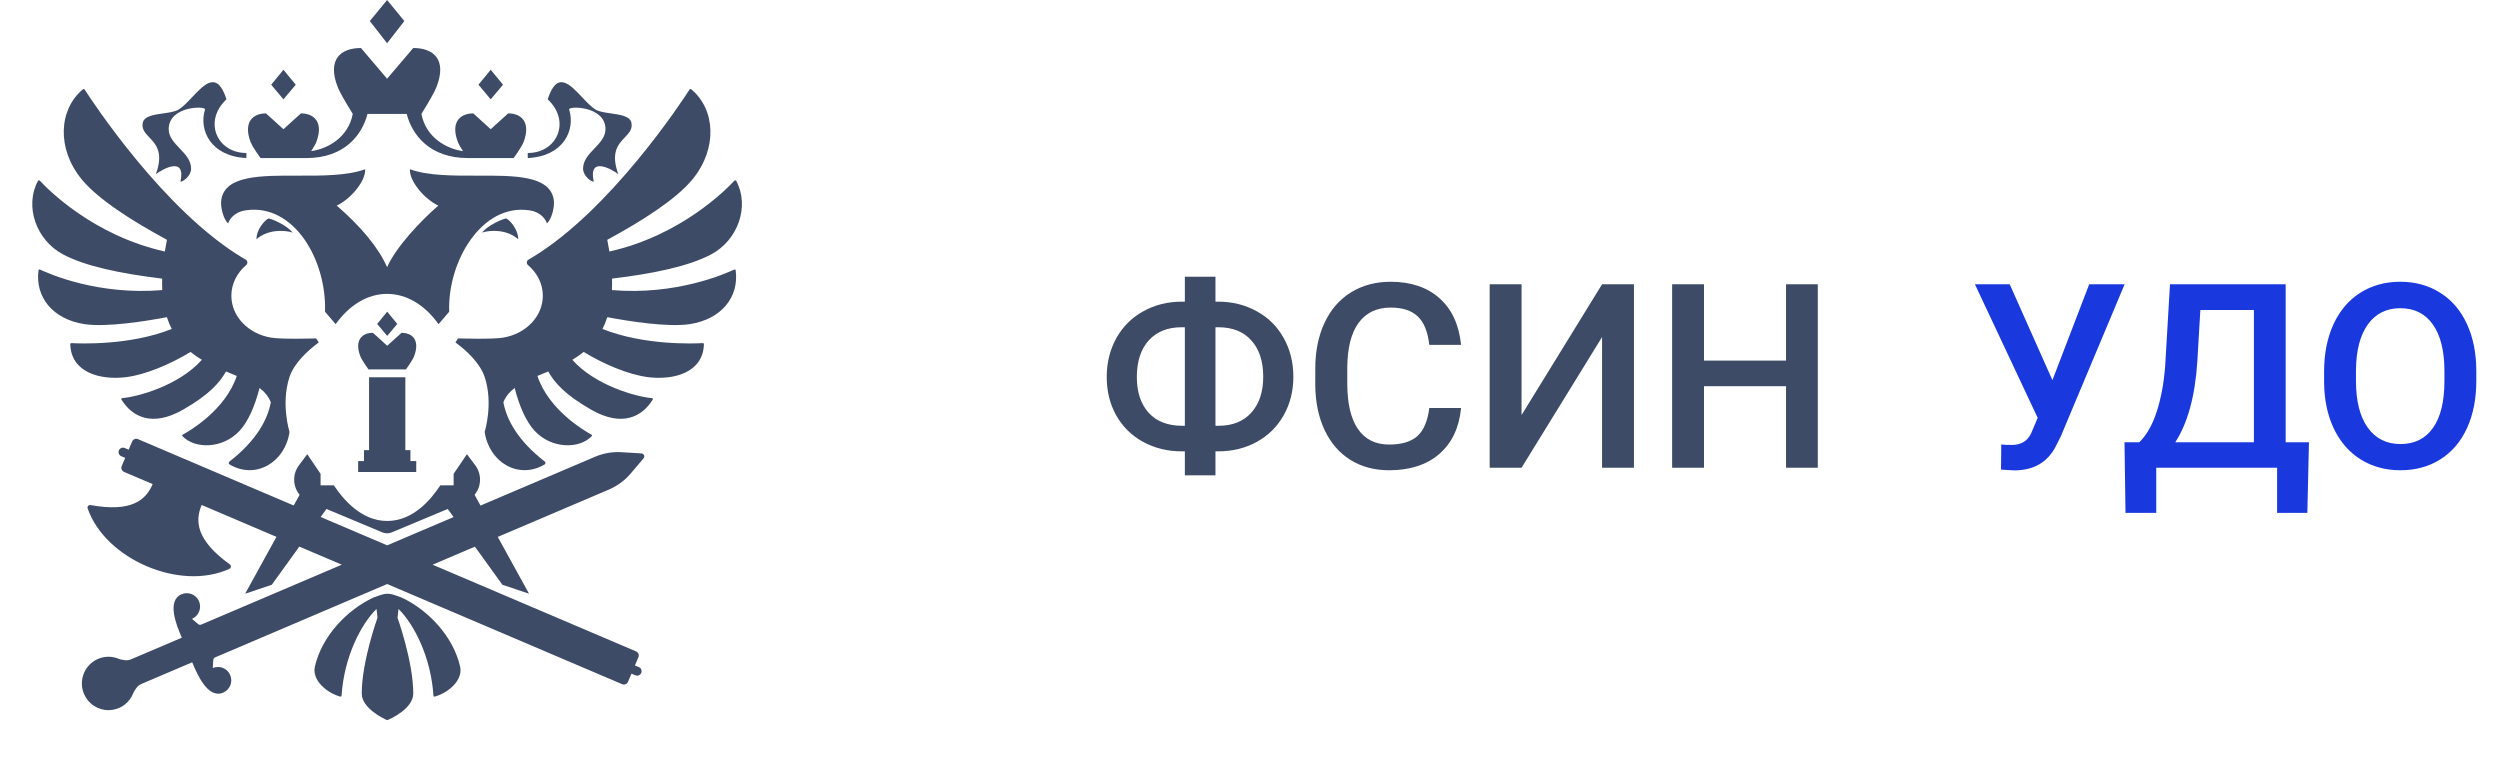 <svg width="155" height="48" viewBox="0 0 155 48" fill="none" xmlns="http://www.w3.org/2000/svg">
<path d="M127.25 23.57L129.531 17.625H131.727L127.766 27.062L127.406 27.773C126.885 28.701 126.042 29.164 124.875 29.164L124.062 29.117L124.078 27.555C124.203 27.576 124.424 27.586 124.742 27.586C125.305 27.586 125.701 27.346 125.93 26.867L126.336 25.906L122.445 17.625H124.602L127.25 23.57ZM143.055 31.797H141.18V29H133.688V31.797H131.781L131.719 27.422H132.633C133.086 26.984 133.448 26.349 133.719 25.516C133.99 24.677 134.164 23.729 134.242 22.672L134.539 17.625H141.711V27.422H143.156L143.055 31.797ZM134.867 27.422H139.742V19.219H136.422L136.234 22.422C136.094 24.562 135.638 26.229 134.867 27.422ZM153.531 23.609C153.531 24.724 153.339 25.703 152.953 26.547C152.568 27.385 152.016 28.031 151.297 28.484C150.583 28.932 149.76 29.156 148.828 29.156C147.906 29.156 147.083 28.932 146.359 28.484C145.641 28.031 145.083 27.388 144.688 26.555C144.297 25.721 144.099 24.76 144.094 23.672V23.031C144.094 21.922 144.289 20.943 144.68 20.094C145.076 19.245 145.63 18.596 146.344 18.148C147.062 17.695 147.885 17.469 148.812 17.469C149.74 17.469 150.56 17.693 151.273 18.141C151.992 18.583 152.547 19.224 152.938 20.062C153.328 20.896 153.526 21.867 153.531 22.977V23.609ZM151.555 23.016C151.555 21.755 151.315 20.789 150.836 20.117C150.362 19.445 149.688 19.109 148.812 19.109C147.958 19.109 147.289 19.445 146.805 20.117C146.326 20.784 146.081 21.729 146.07 22.953V23.609C146.07 24.859 146.312 25.826 146.797 26.508C147.286 27.19 147.964 27.531 148.828 27.531C149.703 27.531 150.375 27.198 150.844 26.531C151.318 25.865 151.555 24.891 151.555 23.609V23.016Z" fill="#1939DE"/>
<path d="M75.359 18.703H75.531C76.406 18.703 77.201 18.901 77.914 19.297C78.633 19.688 79.19 20.24 79.586 20.953C79.987 21.667 80.188 22.469 80.188 23.359C80.188 24.245 79.987 25.042 79.586 25.75C79.19 26.453 78.638 27 77.93 27.391C77.227 27.781 76.438 27.979 75.562 27.984H75.359V29.469H73.461V27.984H73.273C72.393 27.984 71.594 27.789 70.875 27.398C70.156 27.003 69.599 26.453 69.203 25.75C68.812 25.047 68.617 24.255 68.617 23.375C68.617 22.484 68.815 21.682 69.211 20.969C69.607 20.255 70.162 19.701 70.875 19.305C71.588 18.904 72.388 18.703 73.273 18.703H73.461V17.156H75.359V18.703ZM73.273 20.289C72.398 20.289 71.713 20.562 71.219 21.109C70.729 21.656 70.484 22.412 70.484 23.375C70.484 24.312 70.729 25.052 71.219 25.594C71.708 26.13 72.401 26.398 73.297 26.398H73.461V20.289H73.273ZM75.359 20.289V26.398H75.547C76.422 26.398 77.102 26.125 77.586 25.578C78.076 25.031 78.32 24.292 78.32 23.359C78.32 22.406 78.076 21.656 77.586 21.109C77.102 20.562 76.414 20.289 75.523 20.289H75.359ZM90.586 25.297C90.471 26.51 90.023 27.458 89.242 28.141C88.461 28.818 87.422 29.156 86.125 29.156C85.219 29.156 84.419 28.943 83.727 28.516C83.039 28.083 82.508 27.471 82.133 26.68C81.758 25.888 81.562 24.969 81.547 23.922V22.859C81.547 21.787 81.737 20.841 82.117 20.023C82.497 19.206 83.042 18.576 83.75 18.133C84.463 17.69 85.287 17.469 86.219 17.469C87.474 17.469 88.484 17.81 89.25 18.492C90.016 19.174 90.461 20.138 90.586 21.383H88.617C88.523 20.565 88.284 19.977 87.898 19.617C87.518 19.253 86.958 19.07 86.219 19.07C85.359 19.07 84.698 19.385 84.234 20.016C83.776 20.641 83.542 21.56 83.531 22.773V23.781C83.531 25.01 83.75 25.948 84.188 26.594C84.63 27.24 85.276 27.562 86.125 27.562C86.901 27.562 87.484 27.388 87.875 27.039C88.266 26.69 88.513 26.109 88.617 25.297H90.586ZM99.328 17.625H101.305V29H99.328V20.898L94.336 29H92.359V17.625H94.336V25.734L99.328 17.625ZM112.703 29H110.734V23.945H105.648V29H103.672V17.625H105.648V22.359H110.734V17.625H112.703V29Z" fill="#3D4B66"/>
<path d="M24 0L25.07 1.305L24 2.68L22.928 1.306L24 0ZM29.884 14.419C30.451 14.244 31.44 14.229 32.128 14.833C32.128 14.188 31.571 13.616 31.377 13.543C31.122 13.589 30.256 13.963 29.884 14.419ZM15.9 14.833C16.59 14.23 17.578 14.243 18.145 14.419C17.775 13.962 16.907 13.589 16.653 13.543C16.459 13.616 15.901 14.188 15.901 14.833H15.9ZM31.187 5.252L30.425 4.325L29.664 5.252L30.424 6.159L31.187 5.252ZM17.574 4.325L18.336 5.252L17.574 6.159L16.813 5.252L17.574 4.325Z" fill="#3D4B66"/>
<path d="M16.154 9.8H18.995C21.385 9.8 22.459 8.334 22.785 7.063H25.215C25.54 8.333 26.615 9.799 29.005 9.799H31.846C31.846 9.799 32.343 9.125 32.468 8.792C32.917 7.591 32.343 7.031 31.506 7.031L30.425 8.011L29.343 7.031C28.506 7.031 27.933 7.591 28.382 8.791C28.439 8.945 28.576 9.171 28.706 9.369C27.698 9.231 26.411 8.541 26.128 7.063C26.128 7.063 26.873 5.88 27.06 5.402C27.732 3.68 26.874 2.977 25.62 2.977L24 4.88L22.38 2.977C21.125 2.977 20.267 3.68 20.94 5.402C21.126 5.88 21.871 7.063 21.871 7.063C21.588 8.541 20.301 9.231 19.293 9.369C19.423 9.171 19.56 8.945 19.617 8.792C20.065 7.591 19.493 7.031 18.656 7.031L17.574 8.011L16.492 7.031C15.655 7.031 15.083 7.591 15.531 8.791C15.656 9.125 16.154 9.799 16.154 9.799V9.8ZM35.288 6.787C35.217 6.559 37.54 6.553 37.54 8.006C37.54 8.488 37.2 8.845 36.855 9.205C36.505 9.572 36.151 9.942 36.151 10.452C36.151 10.922 36.657 11.268 36.813 11.268C36.455 9.645 37.935 10.494 38.334 10.798C37.846 9.456 38.334 8.945 38.741 8.518C38.996 8.249 39.22 8.014 39.152 7.628C39.077 7.201 38.466 7.114 37.874 7.03C37.499 6.977 37.132 6.924 36.914 6.787C36.647 6.62 36.368 6.323 36.087 6.025C35.314 5.204 34.527 4.368 33.957 6.159C35.407 7.505 34.563 9.486 32.722 9.486C32.722 9.486 32.712 9.776 32.728 9.799C34.925 9.692 35.69 8.079 35.288 6.787ZM11.187 11.268C11.544 9.645 10.064 10.494 9.664 10.798C10.153 9.456 9.665 8.945 9.258 8.518C9.003 8.249 8.779 8.014 8.847 7.628C8.922 7.201 9.533 7.114 10.125 7.03C10.5 6.977 10.867 6.924 11.085 6.787C11.352 6.62 11.631 6.323 11.912 6.025C12.685 5.204 13.472 4.368 14.042 6.159C12.592 7.505 13.437 9.486 15.277 9.486C15.277 9.486 15.287 9.776 15.271 9.799C13.075 9.692 12.31 8.079 12.711 6.787C12.781 6.559 10.459 6.553 10.459 8.006C10.459 8.488 10.799 8.845 11.144 9.205C11.494 9.572 11.848 9.942 11.848 10.452C11.848 10.922 11.342 11.268 11.187 11.268ZM29.595 10.89C31.888 10.883 34.051 10.876 34.325 12.337C34.421 12.849 34.175 13.629 33.908 13.853C33.861 13.691 33.613 13.16 32.828 13.041C29.878 12.596 27.74 16.201 27.85 19.325L27.19 20.098C26.332 18.899 25.206 18.221 24 18.221C22.794 18.221 21.669 18.9 20.81 20.098L20.15 19.325C20.26 16.105 18.21 12.591 15.225 13.041C14.441 13.161 14.192 13.691 14.145 13.853C13.878 13.629 13.632 12.849 13.727 12.337C14.001 10.876 16.164 10.883 18.457 10.89C19.959 10.895 21.516 10.9 22.637 10.494C22.691 11.199 21.764 12.329 20.878 12.747C22.355 14.027 23.45 15.322 24 16.564C24.55 15.322 26.048 13.724 27.174 12.747C26.288 12.329 25.362 11.199 25.416 10.494C26.536 10.9 28.094 10.895 29.595 10.89Z" fill="#3D4B66"/>
<path d="M10.647 20.395C10.527 20.16 10.427 19.916 10.347 19.665C9.035 19.913 6.587 20.307 5.217 20.093C3.295 19.793 2.17 18.443 2.387 16.762C2.392 16.719 2.444 16.694 2.487 16.715C3.033 16.975 6.082 18.321 10.06 17.985C10.049 17.748 10.047 17.512 10.054 17.275C7.44 16.956 5.313 16.509 3.926 15.782C2.242 14.897 1.506 12.787 2.354 11.215C2.376 11.175 2.438 11.168 2.47 11.203C2.931 11.703 5.757 14.6 10.218 15.593C10.255 15.359 10.299 15.117 10.35 14.867C8.178 13.693 6.085 12.355 5.073 11.128C3.497 9.218 3.643 6.781 5.14 5.538C5.173 5.511 5.227 5.518 5.249 5.553C5.727 6.296 10.166 13.062 15.039 15.983L15.222 16.089C15.36 16.169 15.376 16.34 15.257 16.441C14.695 16.921 14.345 17.591 14.345 18.334C14.345 19.624 15.4 20.698 16.795 20.931C17.444 21.05 19.6 20.981 19.6 20.981L19.763 21.23C19.063 21.745 18.233 22.52 17.95 23.374C17.4 25.031 17.95 26.779 17.95 26.779C17.682 28.66 15.851 29.757 14.232 28.795C14.167 28.756 14.165 28.663 14.225 28.616C15.937 27.29 16.603 25.97 16.79 24.941C16.65 24.579 16.405 24.295 16.09 24.055C15.797 25.205 15.377 26.14 14.864 26.699C13.8 27.854 12.063 27.839 11.31 27.039C11.284 27.012 11.292 26.969 11.327 26.949C11.74 26.726 13.973 25.434 14.68 23.309C14.458 23.215 14.235 23.122 14.012 23.031C13.609 23.743 12.962 24.474 11.35 25.399C9.425 26.503 8.18 25.835 7.528 24.77C7.505 24.733 7.533 24.686 7.581 24.682C8.482 24.614 11.071 23.93 12.517 22.308C12.27 22.162 12.035 21.999 11.812 21.819C10.541 22.599 8.996 23.233 7.838 23.381C6.227 23.587 4.402 23.103 4.357 21.336C4.357 21.301 4.39 21.271 4.43 21.273C4.947 21.303 8.06 21.431 10.647 20.395ZM37.353 20.395C37.468 20.171 37.569 19.929 37.653 19.665C38.965 19.913 41.413 20.307 42.783 20.093C44.705 19.793 45.83 18.443 45.613 16.762C45.608 16.719 45.556 16.694 45.513 16.715C44.967 16.975 41.918 18.321 37.94 17.985C37.95 17.759 37.953 17.523 37.946 17.275C40.56 16.956 42.687 16.509 44.074 15.782C45.758 14.897 46.494 12.787 45.646 11.215C45.624 11.175 45.562 11.168 45.531 11.203C45.069 11.703 42.243 14.6 37.781 15.593C37.745 15.359 37.701 15.117 37.651 14.867C39.822 13.693 41.915 12.355 42.927 11.128C44.503 9.218 44.357 6.781 42.86 5.538C42.827 5.511 42.773 5.518 42.751 5.553C42.273 6.296 37.834 13.062 32.961 15.983C32.901 16.019 32.84 16.054 32.779 16.089C32.639 16.169 32.624 16.34 32.743 16.441C33.305 16.921 33.655 17.591 33.655 18.334C33.655 19.624 32.6 20.698 31.205 20.931C30.556 21.05 28.4 20.981 28.4 20.981L28.237 21.23C28.937 21.745 29.767 22.52 30.05 23.374C30.6 25.031 30.05 26.779 30.05 26.779C30.318 28.66 32.149 29.757 33.768 28.795C33.833 28.756 33.836 28.663 33.775 28.616C32.063 27.29 31.397 25.97 31.21 24.941C31.35 24.579 31.595 24.295 31.91 24.055C32.203 25.205 32.623 26.14 33.136 26.699C34.2 27.854 35.937 27.839 36.69 27.039C36.716 27.012 36.708 26.969 36.673 26.949C36.26 26.726 34.027 25.434 33.32 23.309C33.542 23.215 33.765 23.122 33.988 23.031C34.391 23.743 35.038 24.474 36.65 25.399C38.575 26.503 39.82 25.835 40.472 24.77C40.495 24.733 40.467 24.686 40.419 24.682C39.518 24.614 36.929 23.93 35.483 22.308C35.727 22.163 35.963 22.002 36.188 21.819C37.459 22.599 39.004 23.233 40.162 23.381C41.773 23.587 43.598 23.103 43.643 21.336C43.643 21.301 43.61 21.271 43.57 21.273C43.053 21.303 39.94 21.431 37.353 20.395Z" fill="#3D4B66"/>
<path fill-rule="evenodd" clip-rule="evenodd" d="M18.532 28.853C18.334 29.118 18.231 29.442 18.239 29.773C18.247 30.104 18.365 30.423 18.576 30.678L18.21 31.341L8.553 27.226C8.486 27.198 8.41 27.197 8.343 27.224C8.275 27.252 8.221 27.305 8.193 27.372L7.977 27.881L7.724 27.773C7.657 27.748 7.583 27.749 7.518 27.777C7.452 27.805 7.4 27.858 7.372 27.923C7.344 27.989 7.343 28.063 7.368 28.13C7.394 28.197 7.444 28.251 7.509 28.281L7.762 28.389L7.547 28.897C7.488 29.037 7.553 29.2 7.693 29.259L9.465 30.014C9.05 30.997 8.161 31.778 5.619 31.314C5.498 31.291 5.394 31.404 5.434 31.521C6.532 34.688 11.191 36.673 14.224 35.266C14.336 35.214 14.344 35.06 14.244 34.988C12.144 33.476 12.087 32.292 12.503 31.308L17.14 33.285L15.2 36.809L16.85 36.257L18.558 33.889L21.191 35.011L12.475 38.725C12.444 38.738 12.409 38.742 12.376 38.737C12.342 38.732 12.311 38.717 12.285 38.695L11.903 38.369C12.105 38.282 12.264 38.12 12.346 37.916C12.427 37.713 12.425 37.485 12.34 37.283C12.298 37.183 12.237 37.092 12.16 37.016C12.082 36.939 11.991 36.879 11.89 36.838C11.79 36.797 11.682 36.777 11.574 36.777C11.465 36.778 11.358 36.8 11.258 36.843C10.304 37.251 10.962 38.807 11.258 39.505L11.272 39.537L8.123 40.879C7.992 40.935 7.847 40.951 7.707 40.926L7.475 40.884C7.444 40.878 7.414 40.869 7.385 40.856C7.18 40.766 6.958 40.719 6.734 40.718C6.509 40.717 6.287 40.762 6.081 40.85C5.678 41.023 5.359 41.348 5.195 41.755C5.032 42.163 5.036 42.618 5.207 43.022C5.335 43.326 5.552 43.585 5.83 43.765C6.107 43.944 6.432 44.037 6.762 44.029C7.092 44.022 7.413 43.916 7.682 43.724C7.951 43.532 8.156 43.264 8.271 42.954C8.282 42.924 8.296 42.895 8.314 42.868L8.445 42.672C8.524 42.553 8.637 42.46 8.768 42.404L11.916 41.062L11.93 41.094C12.225 41.794 12.883 43.35 13.837 42.943C14.039 42.856 14.198 42.694 14.28 42.49C14.361 42.287 14.359 42.059 14.274 41.857C14.232 41.757 14.171 41.666 14.094 41.59C14.016 41.514 13.925 41.454 13.825 41.413C13.724 41.372 13.617 41.352 13.508 41.353C13.4 41.353 13.293 41.376 13.193 41.418L13.223 40.916C13.225 40.882 13.237 40.849 13.257 40.821C13.276 40.793 13.303 40.771 13.335 40.758L24.005 36.21L38.575 42.42C38.715 42.479 38.877 42.413 38.936 42.273L39.151 41.765L39.404 41.873C39.471 41.898 39.545 41.897 39.611 41.869C39.676 41.841 39.728 41.788 39.756 41.723C39.784 41.657 39.785 41.583 39.76 41.516C39.734 41.449 39.684 41.395 39.619 41.365L39.366 41.256L39.581 40.748C39.595 40.715 39.603 40.679 39.603 40.642C39.603 40.606 39.596 40.57 39.583 40.537C39.569 40.503 39.549 40.472 39.524 40.447C39.499 40.421 39.468 40.4 39.435 40.386L26.821 35.011L29.445 33.893L31.15 36.257L32.8 36.809L30.862 33.289L37.747 30.355C38.272 30.131 38.737 29.789 39.106 29.354L39.902 28.416C39.924 28.39 39.939 28.358 39.944 28.324C39.949 28.291 39.945 28.256 39.931 28.224C39.918 28.193 39.896 28.166 39.868 28.146C39.84 28.127 39.807 28.115 39.773 28.113L38.548 28.036C37.98 28.001 37.411 28.099 36.888 28.322L29.792 31.345L29.425 30.677C29.635 30.422 29.754 30.103 29.762 29.773C29.77 29.442 29.667 29.118 29.469 28.853L28.95 28.159L28.125 29.377V30.092H27.3C26.75 30.92 25.65 32.3 24 32.3C22.383 32.3 21.25 30.92 20.7 30.092H19.875V29.377C19.875 29.377 19.317 28.556 19.05 28.159L18.532 28.853ZM28.121 32.058L27.759 31.556L24.282 33.01C24.193 33.047 24.097 33.067 24 33.067C23.903 33.067 23.807 33.047 23.718 33.01L20.241 31.556L19.882 32.054L24.006 33.811L28.121 32.058Z" fill="#3D4B66"/>
<path d="M19.525 41.317C19.969 39.416 21.525 37.817 23.13 37.058C24.025 36.727 24.026 36.727 24.921 37.058C26.526 37.816 28.081 39.416 28.526 41.318C28.729 42.188 27.758 42.973 26.956 43.188C26.916 43.198 26.876 43.17 26.873 43.131C26.721 40.726 25.658 38.685 24.707 37.756C24.681 37.938 24.661 38.12 24.647 38.303C24.647 38.303 25.622 41.017 25.622 42.997C25.622 43.918 24.253 44.561 24 44.651C23.798 44.561 22.428 43.918 22.428 42.997C22.428 41.017 23.402 38.303 23.402 38.303C23.389 38.12 23.37 37.938 23.344 37.756C22.392 38.685 21.329 40.727 21.177 43.132C21.175 43.171 21.135 43.199 21.095 43.188C20.293 42.973 19.321 42.188 19.525 41.318V41.317ZM24.007 19.325L24.631 20.084L24.007 20.826L23.384 20.084L24.007 19.324V19.325Z" fill="#3D4B66"/>
<path d="M22.845 22.9C22.845 22.9 22.438 22.35 22.335 22.076C21.969 21.093 22.437 20.636 23.122 20.636L24.007 21.436L24.892 20.636C25.577 20.636 26.045 21.093 25.679 22.076C25.577 22.349 25.169 22.901 25.169 22.901H22.845V22.9ZM22.882 23.39H25.132V27.908H25.447V28.586H25.807V29.263H22.207V28.586H22.567V27.908H22.882V23.391V23.39Z" fill="#3D4B66"/>
</svg>
